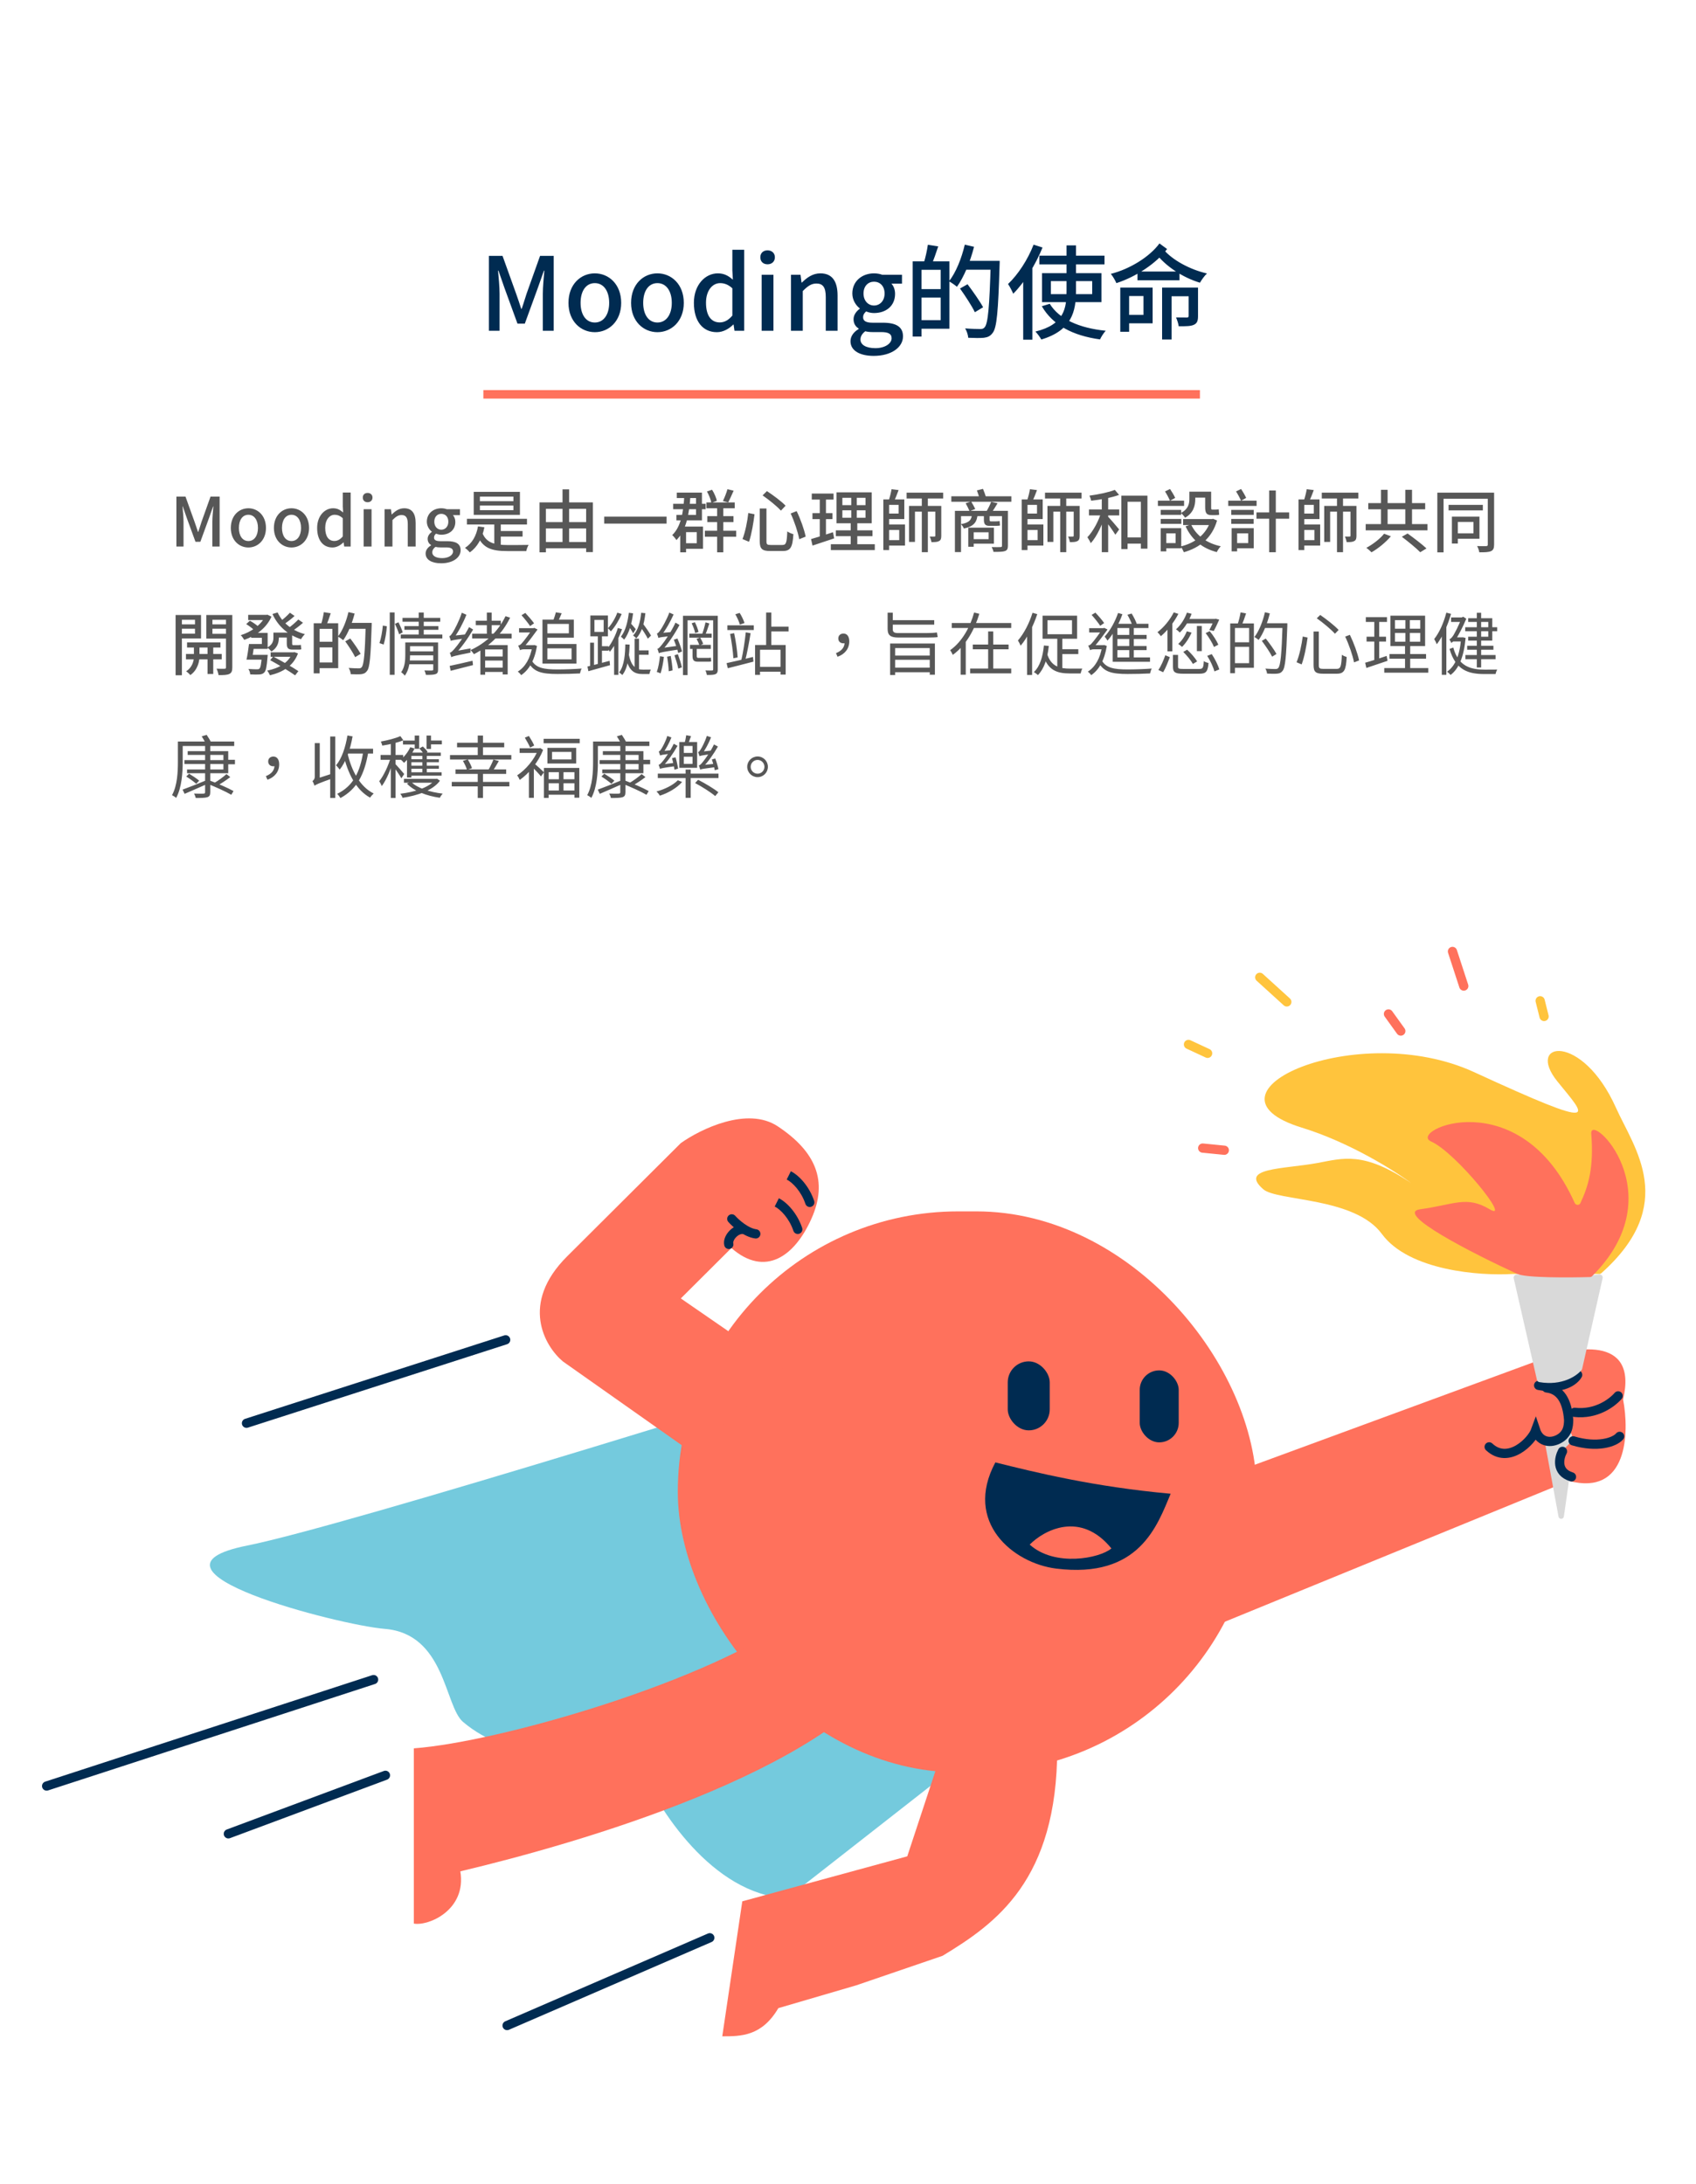 <svg width="400" height="515" viewBox="0 0 400 515" fill="none" xmlns="http://www.w3.org/2000/svg">
<path d="M115.304 78H117.824V69.288C117.824 67.68 117.608 65.424 117.464 63.816H117.56L118.976 67.896L122.048 76.32H123.776L126.848 67.896L128.288 63.816H128.384C128.24 65.424 128.024 67.68 128.024 69.288V78H130.592V60.336H127.376L124.184 69.288C123.8 70.44 123.464 71.64 123.032 72.84H122.936C122.528 71.64 122.168 70.44 121.736 69.288L118.52 60.336H115.304V78ZM140.29 78.336C143.554 78.336 146.506 75.792 146.506 71.424C146.506 67.008 143.554 64.464 140.29 64.464C137.002 64.464 134.074 67.008 134.074 71.424C134.074 75.792 137.002 78.336 140.29 78.336ZM140.29 76.056C138.202 76.056 136.93 74.208 136.93 71.424C136.93 68.616 138.202 66.768 140.29 66.768C142.354 66.768 143.674 68.616 143.674 71.424C143.674 74.208 142.354 76.056 140.29 76.056ZM155.056 78.336C158.32 78.336 161.272 75.792 161.272 71.424C161.272 67.008 158.32 64.464 155.056 64.464C151.768 64.464 148.84 67.008 148.84 71.424C148.84 75.792 151.768 78.336 155.056 78.336ZM155.056 76.056C152.968 76.056 151.696 74.208 151.696 71.424C151.696 68.616 152.968 66.768 155.056 66.768C157.12 66.768 158.44 68.616 158.44 71.424C158.44 74.208 157.12 76.056 155.056 76.056ZM169.077 78.336C170.565 78.336 171.933 77.544 172.941 76.536H173.013L173.229 78H175.509V58.896H172.725V63.768L172.845 65.952C171.789 65.04 170.805 64.464 169.293 64.464C166.365 64.464 163.653 67.128 163.653 71.424C163.653 75.792 165.765 78.336 169.077 78.336ZM169.749 76.032C167.685 76.032 166.509 74.376 166.509 71.376C166.509 68.544 167.997 66.768 169.845 66.768C170.829 66.768 171.765 67.104 172.725 67.992V74.424C171.789 75.528 170.829 76.032 169.749 76.032ZM179.634 78H182.418V64.8H179.634V78ZM181.026 62.328C182.034 62.328 182.754 61.68 182.754 60.672C182.754 59.688 182.034 59.04 181.026 59.04C179.994 59.04 179.322 59.688 179.322 60.672C179.322 61.68 179.994 62.328 181.026 62.328ZM186.548 78H189.332V68.64C190.484 67.488 191.324 66.864 192.548 66.864C194.084 66.864 194.756 67.752 194.756 70.056V78H197.54V69.696C197.54 66.36 196.292 64.464 193.484 64.464C191.684 64.464 190.316 65.448 189.116 66.648H189.044L188.804 64.8H186.548V78ZM206.061 83.928C210.285 83.928 212.973 81.864 212.973 79.32C212.973 77.064 211.341 76.104 208.221 76.104H205.773C204.117 76.104 203.565 75.6 203.565 74.832C203.565 74.184 203.877 73.8 204.285 73.44C204.885 73.704 205.557 73.824 206.133 73.824C208.917 73.824 211.101 72.192 211.101 69.288C211.101 68.28 210.741 67.416 210.237 66.888H212.733V64.8H208.077C207.573 64.608 206.901 64.464 206.133 64.464C203.421 64.464 201.021 66.216 201.021 69.216C201.021 70.776 201.885 72.048 202.773 72.72V72.816C202.029 73.344 201.309 74.232 201.309 75.264C201.309 76.344 201.813 77.04 202.509 77.472V77.592C201.285 78.312 200.589 79.344 200.589 80.472C200.589 82.752 202.893 83.928 206.061 83.928ZM206.133 72.048C204.789 72.048 203.661 70.968 203.661 69.216C203.661 67.44 204.765 66.432 206.133 66.432C207.525 66.432 208.629 67.44 208.629 69.216C208.629 70.968 207.501 72.048 206.133 72.048ZM206.469 82.104C204.285 82.104 202.941 81.336 202.941 80.064C202.941 79.392 203.277 78.72 204.069 78.12C204.621 78.264 205.197 78.312 205.821 78.312H207.813C209.421 78.312 210.285 78.672 210.285 79.776C210.285 80.976 208.773 82.104 206.469 82.104ZM216.6 61.632V63.624H221.856V75.504H216.6V77.52H223.92V61.632H216.6ZM215.256 61.632V79.368H217.344V61.632H215.256ZM216.48 68.184V70.176H222.888V68.184H216.48ZM218.832 57.72C218.664 58.992 218.256 60.816 217.872 62.016L219.696 62.448C220.176 61.344 220.776 59.664 221.28 58.104L218.832 57.72ZM227.232 61.512V63.6H234.456V61.512H227.232ZM233.664 61.512V61.968C233.376 72.288 233.016 76.344 232.224 77.184C231.96 77.52 231.672 77.592 231.192 77.592C230.616 77.592 229.176 77.568 227.616 77.448C228.024 78.048 228.312 79.008 228.36 79.656C229.728 79.704 231.168 79.752 232.032 79.656C232.944 79.536 233.544 79.296 234.12 78.504C235.104 77.28 235.416 73.512 235.752 62.592C235.776 62.304 235.776 61.512 235.776 61.512H233.664ZM227.544 57.696C226.776 60.96 225.456 64.248 223.824 66.336C224.352 66.624 225.288 67.272 225.696 67.632C227.328 65.352 228.816 61.776 229.728 58.2L227.544 57.696ZM226.416 68.04C227.664 69.792 229.224 72.168 229.92 73.632L231.864 72.456C231.096 71.04 229.464 68.712 228.192 67.032L226.416 68.04ZM245.136 60.288V62.352H260.496V60.288H245.136ZM247.848 66.288H257.592V69.36H247.848V66.288ZM245.76 64.416V71.256H259.776V64.416H245.76ZM247.584 71.64L245.712 72.216C248.304 76.68 253.008 79.152 259.44 80.04C259.728 79.416 260.304 78.504 260.784 78C254.544 77.376 249.792 75.264 247.584 71.64ZM251.544 57.864V68.616C251.544 72.624 251.04 76.536 244.2 78.192C244.68 78.672 245.328 79.56 245.592 80.064C252.792 77.928 253.776 73.392 253.776 68.64V57.864H251.544ZM243.768 57.696C242.4 61.248 240.096 64.752 237.744 66.984C238.128 67.512 238.752 68.736 238.968 69.264C241.656 66.576 244.248 62.424 245.88 58.368L243.768 57.696ZM241.32 64.152V80.112H243.48V62.016L243.456 61.992L241.32 64.152ZM268.272 64.032V66.096H278.184V64.032H268.272ZM265.224 67.824V69.816H269.688V74.256H265.224V76.248H271.848V67.824H265.224ZM274.08 67.824V80.064H276.312V69.864H281.088V67.824H274.08ZM280.344 67.824V74.496C280.344 74.784 280.248 74.856 279.936 74.88C279.624 74.88 278.544 74.88 277.368 74.856C277.632 75.456 277.92 76.32 277.992 76.944C279.72 76.944 280.848 76.944 281.592 76.584C282.36 76.224 282.552 75.624 282.552 74.52V67.824H280.344ZM264.216 67.824V78.24H266.304V67.824H264.216ZM273.456 57.408C271.176 60.528 266.496 63.456 261.984 64.584C262.488 65.184 263.016 66.12 263.304 66.768C267.864 65.304 272.688 62.136 275.256 58.728L273.456 57.408ZM274.44 58.872L272.52 59.664C274.896 62.784 278.928 65.448 283.008 66.672C283.392 66 284.088 65.016 284.664 64.488C280.632 63.576 276.528 61.32 274.44 58.872Z" fill="#002B51"/>
<path d="M41.605 128.886H43.285V123.078C43.285 122.006 43.141 120.502 43.045 119.43H43.109L44.053 122.15L46.101 127.766H47.253L49.301 122.15L50.261 119.43H50.325C50.229 120.502 50.085 122.006 50.085 123.078V128.886H51.797V117.11H49.653L47.525 123.078C47.269 123.846 47.045 124.646 46.757 125.446H46.693C46.421 124.646 46.181 123.846 45.893 123.078L43.749 117.11H41.605V128.886ZM58.583 129.11C60.759 129.11 62.727 127.414 62.727 124.502C62.727 121.558 60.759 119.862 58.583 119.862C56.391 119.862 54.439 121.558 54.439 124.502C54.439 127.414 56.391 129.11 58.583 129.11ZM58.583 127.59C57.191 127.59 56.343 126.358 56.343 124.502C56.343 122.63 57.191 121.398 58.583 121.398C59.959 121.398 60.839 122.63 60.839 124.502C60.839 126.358 59.959 127.59 58.583 127.59ZM68.746 129.11C70.922 129.11 72.89 127.414 72.89 124.502C72.89 121.558 70.922 119.862 68.746 119.862C66.554 119.862 64.602 121.558 64.602 124.502C64.602 127.414 66.554 129.11 68.746 129.11ZM68.746 127.59C67.354 127.59 66.506 126.358 66.506 124.502C66.506 122.63 67.354 121.398 68.746 121.398C70.122 121.398 71.002 122.63 71.002 124.502C71.002 126.358 70.122 127.59 68.746 127.59ZM78.414 129.11C79.406 129.11 80.318 128.582 80.99 127.91H81.038L81.182 128.886H82.702V116.15H80.846V119.398L80.926 120.854C80.222 120.246 79.566 119.862 78.558 119.862C76.606 119.862 74.798 121.638 74.798 124.502C74.798 127.414 76.206 129.11 78.414 129.11ZM78.862 127.574C77.486 127.574 76.702 126.47 76.702 124.47C76.702 122.582 77.694 121.398 78.926 121.398C79.582 121.398 80.206 121.622 80.846 122.214V126.502C80.222 127.238 79.582 127.574 78.862 127.574ZM85.772 128.886H87.628V120.086H85.772V128.886ZM86.7 118.438C87.372 118.438 87.852 118.006 87.852 117.334C87.852 116.678 87.372 116.246 86.7 116.246C86.012 116.246 85.564 116.678 85.564 117.334C85.564 118.006 86.012 118.438 86.7 118.438ZM90.702 128.886H92.558V122.646C93.326 121.878 93.886 121.462 94.702 121.462C95.726 121.462 96.174 122.054 96.174 123.59V128.886H98.03V123.35C98.03 121.126 97.198 119.862 95.326 119.862C94.126 119.862 93.214 120.518 92.414 121.318H92.366L92.206 120.086H90.702V128.886ZM104.03 132.838C106.846 132.838 108.638 131.462 108.638 129.766C108.638 128.262 107.55 127.622 105.47 127.622H103.838C102.734 127.622 102.366 127.286 102.366 126.774C102.366 126.342 102.574 126.086 102.846 125.846C103.246 126.022 103.694 126.102 104.078 126.102C105.934 126.102 107.39 125.014 107.39 123.078C107.39 122.406 107.15 121.83 106.814 121.478H108.478V120.086H105.374C105.038 119.958 104.59 119.862 104.078 119.862C102.27 119.862 100.67 121.03 100.67 123.03C100.67 124.07 101.246 124.918 101.838 125.366V125.43C101.342 125.782 100.862 126.374 100.862 127.062C100.862 127.782 101.198 128.246 101.662 128.534V128.614C100.846 129.094 100.382 129.782 100.382 130.534C100.382 132.054 101.918 132.838 104.03 132.838ZM104.078 124.918C103.182 124.918 102.43 124.198 102.43 123.03C102.43 121.846 103.166 121.174 104.078 121.174C105.006 121.174 105.742 121.846 105.742 123.03C105.742 124.198 104.99 124.918 104.078 124.918ZM104.302 131.622C102.846 131.622 101.95 131.11 101.95 130.262C101.95 129.814 102.174 129.366 102.702 128.966C103.07 129.062 103.454 129.094 103.87 129.094H105.198C106.27 129.094 106.846 129.334 106.846 130.07C106.846 130.87 105.838 131.622 104.302 131.622ZM110.128 122.342V123.686H124.288V122.342H110.128ZM117.264 125.222V126.534H123.248V125.222H117.264ZM116.576 122.998V128.998H118.112V122.998H116.576ZM113.728 125.574L112.48 126.006C113.76 129.286 115.936 129.958 119.664 129.958H124.128C124.208 129.51 124.448 128.838 124.672 128.502C123.696 128.534 120.464 128.534 119.728 128.534C116.736 128.518 114.656 128.07 113.728 125.574ZM112.736 124.134C112.336 126.39 111.328 128.15 109.664 129.206C110 129.43 110.592 129.99 110.816 130.262C112.576 128.998 113.728 126.998 114.24 124.342L112.736 124.134ZM113.184 119.222H121.088V120.31H113.184V119.222ZM113.184 117.11H121.088V118.182H113.184V117.11ZM111.728 115.99V121.414H122.624V115.99H111.728ZM127.984 123.126V124.614H138.992V123.126H127.984ZM127.984 127.814V129.302H138.96V127.814H127.984ZM127.248 118.47V130.246H128.752V119.99H138.24V130.198H139.824V118.47H127.248ZM132.672 115.398V128.598H134.224V115.398H132.672ZM142.496 121.83V123.478H157.216V121.83H142.496ZM166.608 118.486V119.862H173.28V118.486H166.608ZM166.816 121.718V123.126H172.992V121.718H166.816ZM166.24 125.158V126.582H173.632V125.158H166.24ZM166.736 115.91C167.216 116.742 167.648 117.846 167.776 118.582L169.072 118.102C168.912 117.366 168.464 116.294 167.936 115.494L166.736 115.91ZM171.568 115.366C171.344 116.214 170.864 117.398 170.496 118.15L171.744 118.47C172.128 117.766 172.592 116.694 173.024 115.718L171.568 115.366ZM169.136 119.174V130.246H170.592V119.174H169.136ZM158.768 118.806V120.086H166.432V118.806H158.768ZM159.616 116.166V117.446H164.16V121.43H159.536V122.71H165.552V116.166H159.616ZM160.432 124.182V130.246H161.808V124.182H160.432ZM160.992 124.182V125.494H164.336V128.102H160.992V129.414H165.808V124.182H160.992ZM161.408 116.646C161.2 120.806 160.608 124.214 158.544 126.182C158.848 126.454 159.36 127.062 159.536 127.366C161.84 125.03 162.56 121.398 162.848 116.71L161.408 116.646ZM179.184 119.91V127.622C179.184 129.414 179.728 129.942 181.616 129.942C182 129.942 184.192 129.942 184.608 129.942C186.48 129.942 186.928 129.014 187.12 125.974C186.704 125.862 186.048 125.59 185.68 125.318C185.568 127.974 185.424 128.518 184.512 128.518C184.016 128.518 182.176 128.518 181.776 128.518C180.928 128.518 180.768 128.39 180.768 127.622V119.91H179.184ZM176.48 120.982C176.272 122.998 175.76 125.462 175.12 127.126L176.656 127.766C177.264 125.99 177.712 123.254 177.952 121.27L176.48 120.982ZM186.48 121.094C187.36 122.982 188.208 125.526 188.496 127.158L190.016 126.55C189.68 124.886 188.816 122.438 187.888 120.534L186.48 121.094ZM179.856 116.822C181.36 117.862 183.296 119.43 184.176 120.422L185.28 119.254C184.336 118.262 182.368 116.79 180.88 115.814L179.856 116.822ZM198.672 120.342H204.128V122.102H198.672V120.342ZM198.672 117.398H204.128V119.126H198.672V117.398ZM197.296 116.102V123.398H205.584V116.102H197.296ZM197.136 125.062V126.438H205.776V125.062H197.136ZM195.952 128.342V129.718H206.32V128.342H195.952ZM191.456 116.39V117.814H196.592V116.39H191.456ZM191.616 121.014V122.422H196.336V121.014H191.616ZM191.28 127.126L191.632 128.662C193.104 128.182 194.976 127.558 196.736 126.966L196.464 125.51C194.592 126.134 192.608 126.758 191.28 127.126ZM193.344 116.95V127.094L194.8 126.838V116.95H193.344ZM200.768 116.678V122.774H200.64V128.982H202.192V122.774H202.064V116.678H200.768ZM208.912 117.782V119.062H211.936V121.11H208.912V122.406H213.28V117.782H208.912ZM208.96 123.686V124.982H212.08V127.382H208.96V128.662H213.44V123.686H208.96ZM208.336 117.782V129.718H209.696V117.782H208.336ZM213.824 116.182V117.558H222.448V116.182H213.824ZM210.272 115.366C210.144 116.198 209.84 117.35 209.568 118.134L210.768 118.374C211.136 117.654 211.584 116.55 211.936 115.574L210.272 115.366ZM217.408 116.806V130.214H218.832V116.806H217.408ZM214.4 119.302V127.798H215.792V120.662H221.312V119.302H214.4ZM220.592 119.302V126.326C220.592 126.486 220.544 126.534 220.384 126.534C220.24 126.55 219.776 126.55 219.264 126.534C219.456 126.902 219.632 127.462 219.68 127.846C220.512 127.846 221.072 127.83 221.488 127.59C221.904 127.366 222 126.982 222 126.342V119.302H220.592ZM225.216 120.47V130.198H226.656V121.718H237.088V120.47H225.216ZM236.32 120.47V128.71C236.32 128.934 236.224 129.014 235.952 129.014C235.712 129.03 234.784 129.046 233.888 129.014C234.064 129.334 234.256 129.814 234.32 130.15C235.648 130.15 236.496 130.134 237.008 129.958C237.536 129.766 237.712 129.43 237.712 128.71V120.47H236.32ZM229.168 124.438V125.526H233.168V127.142H229.168V128.214H234.416V124.438H229.168ZM228.368 124.438V128.934H229.648V124.438H228.368ZM224.368 117.03V118.326H238.528V117.03H224.368ZM227.744 118.678C228.08 119.27 228.48 120.07 228.672 120.55L230.016 120.038C229.808 119.574 229.376 118.822 229.04 118.262L227.744 118.678ZM233.76 118.342C233.504 119.062 232.976 120.086 232.56 120.742L233.728 121.062C234.192 120.47 234.768 119.526 235.28 118.678L233.76 118.342ZM230.4 115.654C230.656 116.31 230.944 117.206 231.072 117.766L232.576 117.334C232.416 116.79 232.112 115.942 231.84 115.286L230.4 115.654ZM229.264 121.126C229.152 122.566 228.704 123.238 226.64 123.606C226.896 123.846 227.232 124.342 227.328 124.646C229.808 124.102 230.432 123.062 230.592 121.126H229.264ZM232.048 121.142V122.454C232.048 123.51 232.256 124.006 233.376 124.006C233.648 124.006 234.592 124.006 234.896 124.006C235.232 124.006 235.648 123.99 235.856 123.91C235.808 123.59 235.792 123.222 235.76 122.87C235.536 122.934 235.104 122.95 234.864 122.95C234.64 122.95 233.904 122.95 233.696 122.95C233.424 122.95 233.392 122.822 233.392 122.47V121.142H232.048ZM241.552 117.782V119.062H244.576V121.11H241.552V122.406H245.92V117.782H241.552ZM241.6 123.686V124.982H244.72V127.382H241.6V128.662H246.08V123.686H241.6ZM240.976 117.782V129.718H242.336V117.782H240.976ZM246.464 116.182V117.558H255.088V116.182H246.464ZM242.912 115.366C242.784 116.198 242.48 117.35 242.208 118.134L243.408 118.374C243.776 117.654 244.224 116.55 244.576 115.574L242.912 115.366ZM250.048 116.806V130.214H251.472V116.806H250.048ZM247.04 119.302V127.798H248.432V120.662H253.952V119.302H247.04ZM253.232 119.302V126.326C253.232 126.486 253.184 126.534 253.024 126.534C252.88 126.55 252.416 126.55 251.904 126.534C252.096 126.902 252.272 127.462 252.32 127.846C253.152 127.846 253.712 127.83 254.128 127.59C254.544 127.366 254.64 126.982 254.64 126.342V119.302H253.232ZM265.008 126.742V128.198H269.904V126.742H265.008ZM264.464 116.886V129.494H265.936V118.326H269.072V129.382H270.624V116.886H264.464ZM259.856 116.838V130.214H261.36V116.838H259.856ZM256.832 120.134V121.542H263.968V120.134H256.832ZM259.76 120.646C259.168 122.79 257.808 125.302 256.464 126.694C256.72 127.078 257.088 127.67 257.248 128.102C258.704 126.534 260.08 123.542 260.8 121.014L259.76 120.646ZM262.928 115.526C261.504 116.102 259.056 116.598 256.944 116.886C257.104 117.222 257.296 117.75 257.36 118.086C259.552 117.83 262.144 117.366 263.936 116.71L262.928 115.526ZM261.248 121.75L260.496 122.486C261.104 123.254 262.528 125.206 263.056 126.102L263.952 124.854C263.552 124.342 261.744 122.246 261.248 121.75ZM273.76 120.246V121.414H278.576V120.246H273.76ZM273.76 122.374V123.542H278.608V122.374H273.76ZM273.088 118.07V119.302H279.264V118.07H273.088ZM274.432 124.55V125.782H277.264V128.07H274.432V129.302H278.592V124.55H274.432ZM273.76 124.55V130.022H275.072V124.55H273.76ZM274.768 115.894C275.2 116.566 275.712 117.51 275.936 118.102L277.168 117.414C276.912 116.838 276.4 115.974 275.952 115.318L274.768 115.894ZM280.784 115.942V117.35H284.992V115.942H280.784ZM279.04 122.406V123.814H286.096V122.406H279.04ZM285.552 122.406V122.646C284.576 126.022 281.76 128.102 278.448 128.87C278.72 129.206 279.056 129.83 279.216 130.23C282.848 129.19 285.84 126.95 287.04 122.742L286.096 122.342L285.84 122.406H285.552ZM280.912 123.67L279.616 124.118C281.04 127.206 283.488 129.302 286.976 130.198C287.168 129.782 287.584 129.142 287.92 128.822C284.576 128.118 282.096 126.246 280.912 123.67ZM280.512 115.942V117.686C280.512 118.79 280.272 120.038 278.528 120.982C278.8 121.206 279.328 121.782 279.504 122.086C281.472 120.982 281.904 119.222 281.904 117.734V115.942H280.512ZM284.24 115.942V119.542C284.24 120.934 284.496 121.478 285.744 121.478C285.952 121.478 286.496 121.478 286.704 121.478C287.024 121.478 287.344 121.462 287.552 121.366C287.488 121.03 287.456 120.47 287.44 120.102C287.232 120.15 286.912 120.182 286.704 120.182C286.544 120.182 286.032 120.182 285.872 120.182C285.664 120.182 285.648 120.022 285.648 119.558V115.942H284.24ZM290.384 120.246V121.414H295.696V120.246H290.384ZM290.384 122.374V123.542H295.664V122.374H290.384ZM289.68 118.07V119.302H296.368V118.07H289.68ZM291.136 124.55V125.782H294.384V128.07H291.136V129.302H295.696V124.55H291.136ZM290.48 124.55V130.022H291.776V124.55H290.48ZM291.52 115.894C291.952 116.566 292.464 117.51 292.704 118.102L293.904 117.414C293.648 116.838 293.152 115.974 292.704 115.318L291.52 115.894ZM296.336 120.838V122.326H304.048V120.838H296.336ZM299.328 115.67V130.23H300.896V115.67H299.328ZM306.832 117.782V119.062H309.856V121.11H306.832V122.406H311.2V117.782H306.832ZM306.88 123.686V124.982H310V127.382H306.88V128.662H311.36V123.686H306.88ZM306.256 117.782V129.718H307.616V117.782H306.256ZM311.744 116.182V117.558H320.368V116.182H311.744ZM308.192 115.366C308.064 116.198 307.76 117.35 307.488 118.134L308.688 118.374C309.056 117.654 309.504 116.55 309.856 115.574L308.192 115.366ZM315.328 116.806V130.214H316.752V116.806H315.328ZM312.32 119.302V127.798H313.712V120.662H319.232V119.302H312.32ZM318.512 119.302V126.326C318.512 126.486 318.464 126.534 318.304 126.534C318.16 126.55 317.696 126.55 317.184 126.534C317.376 126.902 317.552 127.462 317.6 127.846C318.432 127.846 318.992 127.83 319.408 127.59C319.824 127.366 319.92 126.982 319.92 126.342V119.302H318.512ZM325.696 115.51V124.566H327.264V115.51H325.696ZM331.44 115.51V124.566H333.024V115.51H331.44ZM322.096 123.59V125.062H336.672V123.59H322.096ZM322.704 118.646V120.102H336.128V118.646H322.704ZM330.624 126.582C332.096 127.702 334.032 129.27 334.96 130.23L336.432 129.334C335.408 128.358 333.408 126.854 331.984 125.814L330.624 126.582ZM326.432 125.862C325.568 126.998 323.808 128.358 322.256 129.19C322.608 129.446 323.168 129.926 323.472 130.246C325.072 129.334 326.864 127.862 328.032 126.47L326.432 125.862ZM341.648 119.062V120.358H349.728V119.062H341.648ZM342.432 121.83V128.182H343.824V121.83H342.432ZM343.2 121.83V123.094H347.52V125.782H343.2V127.046H348.928V121.83H343.2ZM338.992 116.182V130.262H340.464V117.622H351.776V116.182H338.992ZM350.896 116.182V128.406C350.896 128.678 350.8 128.774 350.512 128.79C350.24 128.806 349.312 128.806 348.368 128.774C348.608 129.158 348.832 129.846 348.896 130.246C350.272 130.262 351.104 130.214 351.648 129.974C352.192 129.734 352.384 129.27 352.384 128.422V116.182H350.896ZM44.117 151.486V152.702H51.989V151.486H44.117ZM43.861 154.222V155.486H52.293V154.222H43.861ZM48.949 151.87V158.942H50.293V151.87H48.949ZM45.733 151.934V154.91C45.733 155.758 45.397 157.39 43.893 158.302C44.213 158.51 44.677 158.926 44.885 159.198C46.629 158.014 47.045 155.918 47.045 154.91V151.934H45.733ZM42.181 147.246V148.27H46.469V147.246H42.181ZM49.573 147.246V148.27H53.893V147.246H49.573ZM53.301 145.038V157.374C53.301 157.614 53.221 157.71 52.965 157.71C52.709 157.726 51.893 157.726 51.077 157.694C51.285 158.094 51.493 158.798 51.541 159.198C52.773 159.214 53.573 159.182 54.101 158.926C54.629 158.67 54.789 158.222 54.789 157.39V145.038H53.301ZM42.309 145.038V146.158H45.989V149.438H42.309V150.558H47.413V145.038H42.309ZM54.053 145.038H48.661V150.59H54.053V149.47H50.101V146.158H54.053V145.038ZM41.413 145.038V159.246H42.901V145.038H41.413ZM65.045 149.182V150.35H68.325V149.182H65.045ZM63.829 153.838V154.894H69.253V153.838H63.829ZM58.533 145.006V146.222H62.981V145.006H58.533ZM62.581 145.006V145.246C61.653 147.358 59.189 149.054 56.789 149.79C57.045 150.046 57.413 150.574 57.605 150.894C60.245 149.966 62.837 148.158 64.021 145.422L63.077 144.958L62.837 145.006H62.581ZM65.477 144.43L64.261 144.798C65.557 147.646 67.909 149.758 70.997 150.734C71.205 150.366 71.589 149.838 71.909 149.55C68.933 148.766 66.597 146.862 65.477 144.43ZM68.373 144.494C67.829 145.118 66.853 145.982 66.165 146.494L67.045 147.182C67.765 146.686 68.709 145.966 69.477 145.262L68.373 144.494ZM70.357 146.094C69.797 146.702 68.789 147.566 68.069 148.078L68.981 148.766C69.717 148.286 70.693 147.566 71.461 146.862L70.357 146.094ZM59.237 149.246V150.414H61.765V153.022H63.125V149.246H59.237ZM58.725 151.87C58.581 153.054 58.357 154.574 58.133 155.566H59.413C59.605 154.606 59.813 153.102 59.973 151.87H58.725ZM61.765 154.43V154.622C61.621 156.622 61.445 157.47 61.173 157.694C61.045 157.822 60.869 157.838 60.581 157.838C60.277 157.838 59.429 157.822 58.581 157.758C58.821 158.11 58.997 158.638 59.013 159.038C59.893 159.086 60.725 159.086 61.157 159.054C61.669 159.022 62.005 158.91 62.325 158.59C62.725 158.19 62.917 157.198 63.093 154.99C63.125 154.798 63.141 154.43 63.141 154.43H61.765ZM64.485 149.182V150.382C64.485 151.15 64.293 152.014 63.045 152.702C63.317 152.878 63.813 153.374 64.005 153.646C65.429 152.782 65.765 151.518 65.765 150.414V149.182H64.485ZM68.933 153.838V154.014C68.069 156.286 65.717 157.63 63.013 158.142C63.253 158.43 63.541 158.926 63.669 159.246C66.693 158.526 69.205 157.038 70.277 154.094L69.445 153.79L69.205 153.838H68.933ZM59.285 151.87L59.077 153.022H62.245V151.87H59.285ZM58.821 154.43L58.597 155.566H62.149V154.43H58.821ZM58.069 147.182C58.773 147.614 59.637 148.254 60.037 148.702L60.949 147.79C60.517 147.358 59.637 146.766 58.933 146.382L58.069 147.182ZM67.637 149.182V151.63C67.637 152.75 67.861 153.198 68.997 153.198C69.221 153.198 69.973 153.198 70.197 153.198C70.517 153.198 70.853 153.198 71.061 153.118C71.013 152.83 70.981 152.382 70.965 152.078C70.773 152.126 70.389 152.142 70.165 152.142C69.989 152.142 69.333 152.142 69.157 152.142C68.933 152.142 68.901 152.03 68.901 151.646V149.182H67.637ZM63.717 155.678C65.669 156.75 68.309 158.334 69.605 159.262L70.373 158.27C69.013 157.342 66.341 155.838 64.437 154.83L63.717 155.678ZM74.885 146.974V148.302H78.389V156.222H74.885V157.566H79.765V146.974H74.885ZM73.989 146.974V158.798H75.381V146.974H73.989ZM74.805 151.342V152.67H79.077V151.342H74.805ZM76.373 144.366C76.261 145.214 75.989 146.43 75.733 147.23L76.949 147.518C77.269 146.782 77.669 145.662 78.005 144.622L76.373 144.366ZM81.973 146.894V148.286H86.789V146.894H81.973ZM86.261 146.894V147.198C86.069 154.078 85.829 156.782 85.301 157.342C85.125 157.566 84.933 157.614 84.613 157.614C84.229 157.614 83.269 157.598 82.229 157.518C82.501 157.918 82.693 158.558 82.725 158.99C83.637 159.022 84.597 159.054 85.173 158.99C85.781 158.91 86.181 158.75 86.565 158.222C87.221 157.406 87.429 154.894 87.653 147.614C87.669 147.422 87.669 146.894 87.669 146.894H86.261ZM82.181 144.35C81.669 146.526 80.789 148.718 79.701 150.11C80.053 150.302 80.677 150.734 80.949 150.974C82.037 149.454 83.029 147.07 83.637 144.686L82.181 144.35ZM81.429 151.246C82.261 152.414 83.301 153.998 83.765 154.974L85.061 154.19C84.549 153.246 83.461 151.694 82.613 150.574L81.429 151.246ZM96.261 153.614V154.542H102.501V153.614H96.261ZM94.933 145.71V146.622H103.829V145.71H94.933ZM95.381 147.646V148.526H103.397V147.646H95.381ZM94.517 149.646V150.558H104.325V149.646H94.517ZM96.261 155.758V156.654H102.533V155.758H96.261ZM102.181 151.502V157.854C102.181 158.046 102.117 158.11 101.893 158.126C101.685 158.142 100.917 158.142 100.101 158.11C100.245 158.398 100.405 158.846 100.453 159.15C101.589 159.15 102.309 159.134 102.757 158.958C103.205 158.798 103.317 158.478 103.317 157.87V151.502H102.181ZM98.757 144.446V149.934H99.941V144.446H98.757ZM91.925 144.43V159.134H93.061V144.43H91.925ZM90.293 147.534C90.181 148.814 89.877 150.574 89.493 151.662L90.485 151.998C90.869 150.798 91.157 148.958 91.237 147.678L90.293 147.534ZM93.141 147.118C93.525 147.902 93.957 148.958 94.133 149.582L94.981 149.134C94.805 148.526 94.373 147.518 93.973 146.75L93.141 147.118ZM95.589 151.502V154.43C95.589 155.694 95.493 157.326 94.613 158.526C94.853 158.67 95.317 159.102 95.461 159.342C96.517 157.966 96.709 155.95 96.709 154.462V151.502H95.589ZM96.229 151.502V152.398H102.821V151.502H96.229ZM112.213 146.382V147.438H118.117V146.382H112.213ZM113.813 154.814V155.774H119.189V154.814H113.813ZM113.781 157.454V158.462H119.157V157.454H113.781ZM111.365 149.454V150.558H120.677V149.454H111.365ZM114.821 144.462V150.11H115.957V144.462H114.821ZM113.301 152.126V159.118H114.421V153.15H118.565V159.054H119.733V152.126H113.301ZM119.221 145.31C117.509 148.894 114.565 151.678 110.981 153.31C111.237 153.55 111.621 154.03 111.781 154.27C115.381 152.446 118.437 149.518 120.309 145.662L119.221 145.31ZM106.437 154.974C106.437 154.75 107.221 154.398 107.221 154.398V154.382C108.741 152.814 110.309 150.638 111.589 148.462L110.629 147.886C109.525 150.046 107.829 152.302 107.301 152.878C106.789 153.47 106.437 153.87 106.085 153.934C106.213 154.222 106.389 154.75 106.437 154.974ZM106.437 154.974C106.741 154.798 107.269 154.638 110.965 153.902C110.949 153.646 110.949 153.214 110.981 152.91L106.965 153.63L106.389 154.03L106.437 154.974ZM106.325 151.134C106.325 150.894 107.029 150.526 107.029 150.526V150.494C108.101 149.038 109.221 146.958 110.005 144.974L108.917 144.494C108.309 146.414 107.189 148.51 106.837 149.054C106.501 149.598 106.229 149.982 105.957 150.046C106.085 150.334 106.277 150.894 106.325 151.134ZM106.325 151.134C106.581 151.006 107.013 150.91 109.685 150.558C109.685 150.334 109.717 149.918 109.765 149.614L106.853 149.918L106.293 150.286L106.325 151.134ZM106.053 157.038L106.293 158.19C107.749 157.806 109.685 157.326 111.557 156.846L111.445 155.822C109.445 156.286 107.397 156.766 106.053 157.038ZM128.517 146.126V147.134H134.165V149.358H128.517V150.382H135.333V146.126H128.517ZM131.093 144.398C130.949 145.022 130.645 145.918 130.405 146.526L131.493 146.766C131.797 146.222 132.149 145.406 132.469 144.622L131.093 144.398ZM127.941 146.126V156.494H129.093V146.126H127.941ZM128.597 151.87V152.894H134.805V155.486H128.597V156.494H135.957V151.87H128.597ZM122.997 145.086C123.701 145.87 124.597 146.99 125.029 147.646L125.957 146.99C125.509 146.35 124.629 145.326 123.893 144.542L122.997 145.086ZM122.421 148.142V149.15H125.925V148.142H122.421ZM125.269 155.486L124.469 155.854C125.669 158.494 127.765 158.942 131.509 158.942C133.269 158.942 135.285 158.894 136.789 158.814C136.853 158.478 137.013 157.918 137.189 157.662C135.557 157.79 133.205 157.87 131.525 157.87C128.341 157.87 126.261 157.582 125.269 155.486ZM125.557 152.142V152.35C125.093 155.294 123.845 157.31 122.117 158.382C122.373 158.558 122.757 158.958 122.917 159.214C124.725 158.014 126.085 155.758 126.645 152.334L126.053 152.11L125.845 152.142H125.557ZM122.661 153.342C122.789 153.214 123.205 153.118 123.621 153.118H125.893L125.909 152.142H123.237L122.661 152.43V153.342ZM122.661 153.342C122.661 153.038 123.573 152.59 123.573 152.59C124.501 151.566 126.005 149.534 126.789 148.446L125.989 148.062L125.621 148.222V148.27C125.077 149.118 123.509 151.278 122.997 151.774C122.725 152.078 122.453 152.19 122.213 152.254C122.341 152.51 122.581 153.07 122.661 153.342ZM140.197 146.19H142.373V149.022H140.197V146.19ZM139.237 145.15V150.062H143.381V145.15H139.237ZM140.997 149.518V156.958H141.973V149.518H140.997ZM139.173 151.566V157.438H140.101V151.566H139.173ZM138.549 157.182L138.773 158.286C140.197 157.886 142.085 157.374 143.877 156.862L143.765 155.838C141.829 156.35 139.861 156.894 138.549 157.182ZM141.509 152.398V153.454H143.493V152.398H141.509ZM148.309 144.51C148.037 146.782 147.493 148.83 146.437 150.142C146.661 150.318 147.045 150.654 147.205 150.846C148.357 149.374 148.981 147.15 149.317 144.638L148.309 144.51ZM148.261 154.062L147.445 154.302C148.149 158.222 149.557 158.958 151.589 158.958H153.157C153.205 158.67 153.349 158.174 153.493 157.902C153.109 157.918 151.941 157.918 151.669 157.918C150.117 157.918 148.821 157.342 148.261 154.062ZM150.229 153.374V154.414H152.981V153.374H150.229ZM151.221 144.51C150.997 146.75 150.485 148.638 149.317 149.854C149.541 150.014 149.925 150.366 150.053 150.558C151.317 149.198 151.941 147.118 152.213 144.606L151.221 144.51ZM150.789 147.486C151.509 148.462 152.389 149.79 152.789 150.622L153.541 149.886C153.109 149.102 152.213 147.822 151.461 146.846L150.789 147.486ZM148.565 146.782L148.037 147.326C148.341 147.742 149.077 148.846 149.333 149.358L149.941 148.366C149.749 148.11 148.821 147.038 148.565 146.782ZM145.717 148.094C145.269 149.662 144.325 151.63 143.253 152.926C143.429 153.102 143.717 153.486 143.845 153.694C145.029 152.27 146.069 150.174 146.709 148.382L145.717 148.094ZM145.589 144.478C145.173 145.678 144.293 147.182 143.381 148.158C143.589 148.334 143.909 148.686 144.069 148.894C145.061 147.822 146.021 146.19 146.629 144.798L145.589 144.478ZM147.477 151.966C147.445 153.934 147.301 156.958 146.021 158.574C146.245 158.702 146.597 159.022 146.773 159.182C148.181 157.486 148.421 154.222 148.501 152.014L147.477 151.966ZM149.669 150.622V158.158H150.709V150.622H149.669ZM144.837 150.814V159.15H145.845V150.03L145.685 149.982L144.837 150.814ZM166.389 146.766C166.229 147.598 165.861 148.846 165.573 149.614L166.293 149.854C166.613 149.134 166.981 147.982 167.301 147.022L166.389 146.766ZM163.125 146.99C163.493 147.71 163.845 148.67 163.957 149.31L164.741 149.022C164.613 148.398 164.261 147.438 163.877 146.734L163.125 146.99ZM161.077 145.214V159.198H162.165V146.286H168.581V145.214H161.077ZM168.197 145.214V157.822C168.197 158.046 168.133 158.11 167.925 158.126C167.717 158.126 167.061 158.142 166.373 158.11C166.533 158.398 166.677 158.894 166.709 159.166C167.701 159.182 168.357 159.15 168.757 158.974C169.157 158.782 169.285 158.478 169.285 157.822V145.214H168.197ZM162.565 149.438V150.382H167.845V149.438H162.565ZM162.741 152.078V153.038H167.637V152.078H162.741ZM164.277 150.67C164.549 151.134 164.837 151.79 164.965 152.206L165.845 151.838C165.717 151.438 165.397 150.814 165.125 150.35L164.277 150.67ZM158.917 150.862C159.333 151.87 159.797 153.198 159.957 153.998L160.869 153.63C160.661 152.878 160.213 151.566 159.765 150.574L158.917 150.862ZM157.333 154.862C157.525 155.95 157.701 157.374 157.717 158.302L158.629 158.094C158.581 157.15 158.389 155.758 158.181 154.686L157.333 154.862ZM155.653 154.75C155.509 156.046 155.269 157.486 154.901 158.462C155.141 158.526 155.589 158.686 155.797 158.798C156.117 157.806 156.421 156.302 156.581 154.91L155.653 154.75ZM155.285 150.446C155.285 150.206 155.973 149.854 155.973 149.854V149.838C157.013 148.558 158.069 146.686 158.869 144.91L157.861 144.462C157.221 146.206 156.133 148.046 155.797 148.526C155.477 149.006 155.189 149.342 154.933 149.406C155.061 149.694 155.237 150.222 155.285 150.446ZM155.285 150.446C155.525 150.318 155.941 150.238 158.437 149.95C158.453 149.726 158.485 149.326 158.533 149.038L155.797 149.278L155.269 149.614L155.285 150.446ZM155.381 154.046C155.381 153.822 156.085 153.486 156.085 153.486V153.454C157.557 151.854 159.077 149.598 160.261 147.39L159.317 146.83C158.309 149.022 156.693 151.326 156.197 151.918C155.717 152.526 155.365 152.942 155.045 153.006C155.173 153.294 155.349 153.822 155.381 154.046ZM155.381 154.046C155.685 153.886 156.197 153.758 160.133 153.15C160.117 152.926 160.117 152.526 160.149 152.254L155.893 152.846L155.349 153.214L155.381 154.046ZM159.077 154.542C159.413 155.518 159.813 156.814 159.973 157.678L160.821 157.374C160.645 156.542 160.245 155.262 159.877 154.27L159.077 154.542ZM163.333 152.542V154.606C163.333 155.662 163.573 156.046 164.629 156.046C164.869 156.046 166.373 156.046 166.709 156.046C167.093 156.046 167.525 156.046 167.733 155.982C167.701 155.742 167.669 155.358 167.653 155.086C167.397 155.15 166.949 155.15 166.677 155.15C166.389 155.15 164.997 155.15 164.709 155.15C164.389 155.15 164.325 155.022 164.325 154.622V152.542H163.333ZM171.557 147.47V148.574H177.781V147.47H171.557ZM171.365 156.382L171.653 157.582C173.333 157.15 175.589 156.59 177.701 156.03L177.589 154.926C175.317 155.486 172.933 156.062 171.365 156.382ZM172.197 149.502C172.549 151.31 172.885 153.662 172.965 155.23L173.973 155.038C173.877 153.454 173.541 151.134 173.141 149.31L172.197 149.502ZM175.893 149.118C175.685 151.102 175.253 153.998 174.837 155.678L175.717 155.902C176.165 154.222 176.693 151.438 177.029 149.326L175.893 149.118ZM173.429 144.862C173.861 145.614 174.325 146.638 174.501 147.294L175.589 146.926C175.397 146.27 174.917 145.278 174.453 144.542L173.429 144.862ZM181.397 147.774V148.91H185.989V147.774H181.397ZM178.645 157.262V158.398H184.693V157.262H178.645ZM180.693 144.446V152.606H181.909V144.446H180.693ZM178.085 152.11V159.15H179.253V153.23H184.085V159.086H185.301V152.11H178.085ZM197.535 154.878C199.215 154.302 200.303 152.99 200.303 151.262C200.303 150.142 199.823 149.406 198.927 149.406C198.287 149.406 197.711 149.806 197.711 150.558C197.711 151.31 198.255 151.71 198.911 151.71C199.215 151.71 199.535 151.63 199.759 151.342L198.895 150.126L199.199 151.47C199.199 152.686 198.479 153.502 197.167 154.03L197.535 154.878ZM209.935 151.758V159.182H211.119V152.83H219.279V159.118H220.495V151.758H209.935ZM210.591 154.606V155.598H219.695V154.606H210.591ZM210.591 157.454V158.526H219.695V157.454H210.591ZM209.343 144.494V148.302C209.343 149.822 210.015 150.35 211.951 150.35C212.511 150.35 217.567 150.35 218.527 150.35C219.599 150.35 220.735 150.318 221.151 150.238C221.103 149.966 221.023 149.502 220.975 149.15C220.447 149.246 219.199 149.294 218.415 149.294C217.455 149.294 212.767 149.294 211.855 149.294C210.815 149.294 210.559 149.022 210.559 148.334V144.494H209.343ZM210.159 146.254V147.31H220.335V146.254H210.159ZM224.479 146.926V148.094H238.495V146.926H224.479ZM229.439 151.998V153.118H237.871V151.998H229.439ZM228.815 157.662V158.798H238.495V157.662H228.815ZM233.055 148.91V158.27H234.255V148.91H233.055ZM229.743 144.446C228.847 147.742 226.975 151.294 224.095 153.326C224.287 153.598 224.591 154.11 224.719 154.43C227.903 152.142 229.855 148.414 230.975 144.75L229.743 144.446ZM226.575 151.038V159.118H227.775V151.038H226.575ZM243.519 144.51C242.751 146.99 241.487 149.438 240.079 151.038C240.287 151.342 240.607 151.998 240.719 152.27C242.303 150.398 243.727 147.598 244.639 144.83L243.519 144.51ZM242.239 148.462V159.166H243.423V147.342L243.375 147.31L242.239 148.462ZM247.039 146.27H252.831V149.566H247.039V146.27ZM245.887 145.198V150.638H254.031V145.198H245.887ZM249.871 153.102V154.238H254.319V153.102H249.871ZM249.359 150.094V157.598L250.543 158.11V150.094H249.359ZM246.943 154.11L246.015 154.462C247.151 158.094 249.327 158.814 252.303 158.814H254.863C254.927 158.494 255.103 157.95 255.263 157.678C254.687 157.678 252.815 157.694 252.383 157.678C249.919 157.678 247.839 157.166 246.943 154.11ZM246.207 152.222C245.935 154.894 245.295 157.118 243.839 158.494C244.111 158.654 244.607 159.006 244.799 159.198C246.287 157.662 247.039 155.31 247.359 152.334L246.207 152.222ZM263.535 147.102H263.423L262.431 148.158V156.062H263.535V148.11H270.863V147.102H263.535ZM262.959 149.726V150.686H270.431V149.726H262.959ZM262.991 152.35V153.31H270.431V152.35H262.991ZM262.959 155.038V156.062H271.231V155.038H262.959ZM266.335 147.518V155.55H267.407V147.518H266.335ZM263.695 144.558C262.975 146.654 261.807 148.75 260.527 150.126C260.735 150.35 261.071 150.846 261.199 151.07C262.591 149.534 263.887 147.182 264.719 144.846L263.695 144.558ZM265.903 144.974C266.367 145.79 266.879 146.878 267.071 147.534L268.127 147.198C267.919 146.526 267.391 145.47 266.895 144.686L265.903 144.974ZM257.455 145.006C258.159 145.79 259.055 146.91 259.487 147.582L260.415 146.926C259.967 146.27 259.087 145.246 258.351 144.478L257.455 145.006ZM256.879 148.142V149.15H260.383V148.142H256.879ZM259.727 155.486L258.927 155.854C260.127 158.494 262.223 158.942 265.967 158.942C267.727 158.942 269.743 158.894 271.247 158.814C271.311 158.478 271.471 157.918 271.647 157.662C270.015 157.79 267.663 157.87 265.983 157.87C262.799 157.87 260.719 157.582 259.727 155.486ZM259.951 152.142V152.35C259.503 155.278 258.271 157.31 256.575 158.382C256.799 158.558 257.199 158.958 257.359 159.214C259.151 158.014 260.479 155.758 261.039 152.334L260.431 152.11L260.223 152.142H259.951ZM257.103 153.342C257.215 153.214 257.631 153.118 258.047 153.118H260.335L260.351 152.142H257.679L257.103 152.43V153.342ZM257.103 153.342C257.103 153.038 257.999 152.59 257.999 152.59C258.943 151.566 260.431 149.534 261.215 148.446L260.415 148.062L260.047 148.222V148.27C259.503 149.118 257.935 151.278 257.423 151.774C257.151 152.094 256.895 152.19 256.655 152.254C256.783 152.51 257.023 153.07 257.103 153.342ZM279.935 144.478C279.391 145.998 278.447 147.454 277.359 148.414C277.631 148.574 278.079 148.958 278.255 149.166C279.375 148.094 280.415 146.462 281.039 144.75L279.935 144.478ZM279.903 148.878C279.471 149.998 278.735 151.102 277.887 151.854C278.143 152.03 278.607 152.366 278.783 152.558C279.631 151.726 280.495 150.446 281.023 149.182L279.903 148.878ZM279.743 145.966L279.327 147.006H286.687V145.966H279.743ZM284.351 149.294C285.119 150.302 285.967 151.678 286.319 152.574L287.343 152.03C286.975 151.15 286.127 149.822 285.311 148.846L284.351 149.294ZM286.335 145.966V146.126C286.047 146.942 285.583 147.95 285.215 148.574L286.255 148.798C286.639 148.142 287.151 147.054 287.551 146.126L286.735 145.918L286.527 145.966H286.335ZM276.831 144.414C275.935 146.19 274.479 147.966 272.991 149.086C273.231 149.31 273.631 149.79 273.791 150.03C275.311 148.75 276.895 146.766 277.919 144.766L276.831 144.414ZM275.343 147.454V153.598H276.495V146.334L276.479 146.318L275.343 147.454ZM276.639 154.446V157.23C276.639 158.542 277.135 158.878 279.039 158.878C279.439 158.878 282.463 158.878 282.879 158.878C284.463 158.878 284.863 158.382 285.023 156.35C284.687 156.286 284.191 156.11 283.919 155.902C283.823 157.534 283.679 157.758 282.799 157.758C282.127 157.758 279.599 157.758 279.087 157.758C278.031 157.758 277.839 157.678 277.839 157.214V154.446H276.639ZM279.071 153.742C279.935 154.59 280.927 155.79 281.343 156.574L282.335 155.982C281.887 155.182 280.879 154.03 279.983 153.214L279.071 153.742ZM284.719 154.67C285.455 155.806 286.175 157.358 286.415 158.334L287.567 157.87C287.295 156.878 286.543 155.39 285.791 154.254L284.719 154.67ZM274.831 154.526C274.463 155.598 273.855 157.054 273.199 157.998L274.335 158.526C274.927 157.55 275.503 156.03 275.903 154.974L274.831 154.526ZM282.287 147.614V153.55H283.439V147.614H282.287ZM290.863 147.022V148.094H294.607V156.398H290.863V157.486H295.727V147.022H290.863ZM290.143 147.022V158.766H291.263V147.022H290.143ZM290.783 151.47V152.542H295.199V151.47H290.783ZM292.591 144.414C292.463 145.246 292.159 146.462 291.887 147.23L292.847 147.47C293.167 146.75 293.567 145.646 293.887 144.654L292.591 144.414ZM297.999 146.974V148.094H302.911V146.974H297.999ZM302.495 146.974V147.23C302.271 154.286 302.015 156.942 301.487 157.518C301.311 157.726 301.119 157.774 300.799 157.774C300.431 157.774 299.471 157.758 298.431 157.678C298.655 157.998 298.799 158.494 298.831 158.846C299.727 158.894 300.671 158.926 301.215 158.862C301.775 158.814 302.143 158.67 302.495 158.206C303.135 157.422 303.359 154.942 303.615 147.598C303.615 147.422 303.615 146.974 303.615 146.974H302.495ZM298.335 144.382C297.823 146.606 296.943 148.814 295.855 150.222C296.143 150.382 296.639 150.718 296.847 150.91C297.951 149.39 298.895 147.038 299.487 144.654L298.335 144.382ZM297.599 151.134C298.479 152.302 299.551 153.886 300.031 154.862L301.055 154.222C300.543 153.278 299.439 151.726 298.527 150.59L297.599 151.134ZM309.807 148.926V156.846C309.807 158.446 310.303 158.878 312.047 158.878C312.399 158.878 314.879 158.878 315.279 158.878C317.071 158.878 317.455 157.982 317.615 154.942C317.295 154.846 316.767 154.638 316.479 154.414C316.351 157.182 316.207 157.742 315.215 157.742C314.655 157.742 312.575 157.742 312.143 157.742C311.231 157.742 311.039 157.598 311.039 156.862V148.926H309.807ZM307.247 150.11C307.007 152.014 306.479 154.526 305.791 156.174L306.991 156.686C307.647 154.958 308.143 152.238 308.399 150.35L307.247 150.11ZM317.263 150.126C318.159 152.03 319.039 154.558 319.343 156.206L320.543 155.742C320.191 154.078 319.295 151.614 318.367 149.71L317.263 150.126ZM310.559 145.806C312.079 146.878 313.967 148.462 314.847 149.454L315.711 148.558C314.783 147.55 312.863 146.046 311.375 145.022L310.559 145.806ZM329.007 149.262H334.959V151.326H329.007V149.262ZM329.007 146.238H334.959V148.27H329.007V146.238ZM327.919 145.198V152.366H336.111V145.198H327.919ZM327.711 154.238V155.342H336.335V154.238H327.711ZM326.479 157.55V158.638H336.863V157.55H326.479ZM322.127 145.534V146.67H327.119V145.534H322.127ZM322.303 150.158V151.294H326.895V150.158H322.303ZM321.967 156.286L322.255 157.518C323.679 157.038 325.503 156.43 327.247 155.838L327.039 154.686C325.183 155.31 323.263 155.934 321.967 156.286ZM324.127 145.982V156.126L325.279 155.902V145.982H324.127ZM331.455 145.694V151.854H331.375V158.046H332.591V151.854H332.511V145.694H331.455ZM341.119 144.478C340.495 146.846 339.487 149.166 338.255 150.702C338.447 151.006 338.767 151.646 338.863 151.934C340.255 150.126 341.471 147.422 342.223 144.766L341.119 144.478ZM340.047 148.59V159.134H341.119V147.55L341.103 147.534L340.047 148.59ZM348.303 144.51V157.406H349.327V144.51H348.303ZM345.567 147.918V148.862H353.103V147.918H345.567ZM345.615 154.478V155.454H352.735V154.478H345.615ZM346.031 152.286V153.23H352.223V152.286H346.031ZM342.239 145.614V146.67H344.943V145.614H342.239ZM342.751 152.702L341.871 153.038C343.343 158.11 346.383 158.958 350.127 158.958H352.719C352.783 158.654 352.959 158.158 353.119 157.902C352.479 157.918 350.655 157.918 350.175 157.918C346.927 157.902 343.983 157.214 342.751 152.702ZM346.271 145.79V146.67H351.007V150.158H346.271V151.07H351.951V145.79H346.271ZM342.927 150.302L342.591 151.278H344.863V150.302H342.927ZM344.607 150.302V150.526C344.271 154.622 343.167 157.102 341.295 158.398C341.519 158.558 341.935 158.942 342.111 159.166C344.031 157.742 345.247 154.99 345.663 150.446L345.023 150.286L344.831 150.302H344.607ZM342.319 151.678C342.319 151.422 343.151 151.086 343.151 151.086V151.07C344.047 149.758 345.007 147.854 345.823 145.918L345.103 145.438L344.687 145.63V145.71C344.127 147.454 343.087 149.294 342.799 149.79C342.495 150.286 342.095 150.702 341.839 150.766C341.983 151.006 342.223 151.438 342.319 151.678ZM43.493 179.254V180.166H53.301V179.254H43.493ZM44.261 177.142V178.022H52.693V181.462H44.117V182.342H53.829V177.142H44.261ZM48.373 175.702V186.806C48.373 187.062 48.293 187.142 48.005 187.158C47.733 187.174 46.741 187.19 45.765 187.142C45.941 187.446 46.101 187.878 46.165 188.182C47.493 188.182 48.357 188.166 48.885 188.006C49.397 187.83 49.589 187.542 49.589 186.806V175.702H48.373ZM43.925 183.126C44.741 183.622 45.765 184.374 46.277 184.838L46.981 184.102C46.437 183.638 45.397 182.934 44.597 182.454L43.925 183.126ZM53.413 182.55C52.709 183.19 51.477 184.102 50.581 184.614L51.301 185.238C52.197 184.758 53.381 183.974 54.309 183.254L53.413 182.55ZM43.061 186.214L43.541 187.206C45.029 186.566 46.981 185.718 48.805 184.902L48.597 184.038C46.581 184.87 44.437 185.718 43.061 186.214ZM42.533 174.87V175.926H55.237V174.87H42.533ZM41.957 174.87V179.606C41.957 181.942 41.845 185.222 40.565 187.526C40.837 187.638 41.333 187.958 41.541 188.166C42.885 185.734 43.093 182.102 43.093 179.606V174.87H41.957ZM47.573 173.638C47.957 174.23 48.405 175.046 48.613 175.558L49.813 175.142C49.605 174.646 49.141 173.878 48.741 173.302L47.573 173.638ZM53.269 179.174V180.23H55.413V179.174H53.269ZM48.869 184.806C50.773 185.542 53.269 186.678 54.549 187.43L55.077 186.55C53.781 185.83 51.253 184.726 49.397 184.038L48.869 184.806ZM63.077 183.878C64.757 183.302 65.845 181.99 65.845 180.262C65.845 179.142 65.365 178.406 64.469 178.406C63.829 178.406 63.253 178.806 63.253 179.558C63.253 180.31 63.797 180.71 64.453 180.71C64.757 180.71 65.077 180.63 65.301 180.342L64.437 179.126L64.741 180.47C64.741 181.686 64.021 182.502 62.709 183.03L63.077 183.878ZM81.493 176.566V177.702H87.989V176.566H81.493ZM81.941 173.446C81.477 176.246 80.629 178.854 79.253 180.486C79.509 180.71 79.941 181.238 80.117 181.494C81.621 179.606 82.613 176.758 83.157 173.654L81.941 173.446ZM85.685 177.142C84.933 182.134 83.253 185.398 79.525 187.206C79.781 187.446 80.149 187.942 80.293 188.198C84.165 186.102 85.973 182.662 86.869 177.302L85.685 177.142ZM81.941 177.574L80.949 177.798C82.021 182.422 83.989 186.294 87.285 188.102C87.477 187.798 87.861 187.366 88.133 187.126C84.917 185.542 82.917 181.83 81.941 177.574ZM77.877 173.686V188.182H79.077V173.686H77.877ZM74.181 185.286C74.517 185.03 75.029 184.758 78.725 183.446C78.629 183.19 78.485 182.726 78.437 182.406L74.597 183.654L74.053 184.15L74.181 185.286ZM74.181 185.286C74.181 184.854 75.413 184.182 75.413 184.182V175.238H74.245V183.11C74.245 183.734 73.909 184.054 73.685 184.198C73.861 184.454 74.085 184.998 74.181 185.286ZM99.605 177.894V182.646H100.661V177.894H99.605ZM96.405 177.478V178.262H103.957V177.478H96.405ZM96.693 179.046V179.75H103.509V179.046H96.693ZM96.693 180.566V181.286H103.509V180.566H96.693ZM95.269 183.67V184.582H102.885V183.67H95.269ZM96.757 176.214C96.261 177.318 95.429 178.39 94.517 179.126C94.741 179.302 95.125 179.702 95.285 179.894C96.229 179.062 97.189 177.798 97.765 176.502L96.757 176.214ZM102.629 183.67V183.862C101.237 185.718 97.813 186.774 94.405 187.19C94.597 187.398 94.869 187.878 94.949 188.15C98.469 187.59 102.053 186.438 103.765 184.118L103.077 183.638L102.869 183.67H102.629ZM96.965 184.374L95.973 184.79C97.605 186.566 100.629 187.686 103.733 188.134C103.877 187.83 104.181 187.398 104.421 187.158C101.381 186.806 98.389 185.862 96.965 184.374ZM97.813 173.462V176.582H98.853V173.462H97.813ZM100.597 173.462V176.614H101.653V173.462H100.597ZM95.045 174.646V175.574H98.373V174.646H95.045ZM98.885 176.502C99.285 176.902 99.765 177.494 99.989 177.878L100.869 177.318C100.629 176.95 100.149 176.422 99.717 176.038L98.885 176.502ZM96.213 182.118V182.918H104.149V182.118H96.213ZM95.989 177.958V183.35H97.029V177.958H95.989ZM92.181 174.694V188.182H93.285V174.694H92.181ZM89.765 178.038V179.174H95.093V178.038H89.765ZM92.197 178.47C91.653 180.454 90.501 182.934 89.445 184.23C89.621 184.534 89.925 185.03 90.037 185.382C91.173 183.91 92.325 181.078 92.917 178.79L92.197 178.47ZM94.421 173.59C93.317 174.118 91.429 174.582 89.829 174.87C89.941 175.142 90.101 175.558 90.165 175.83C91.813 175.574 93.765 175.158 95.125 174.566L94.421 173.59ZM93.173 180.086L92.677 180.598C93.141 181.222 94.293 182.822 94.661 183.542L95.333 182.534C95.013 182.134 93.573 180.486 93.173 180.086ZM101.013 174.63V175.542H104.213V174.63H101.013ZM107.797 175.158V176.23H118.917V175.158H107.797ZM106.133 178.054V179.11H120.597V178.054H106.133ZM106.549 184.39V185.446H120.133V184.39H106.549ZM112.677 173.462V178.518H113.909V173.462H112.677ZM112.677 182.358V188.182H113.909V182.358H112.677ZM109.173 179.43C109.573 180.102 109.989 180.982 110.133 181.558L111.317 181.158C111.157 180.614 110.725 179.734 110.325 179.094L109.173 179.43ZM116.373 179.126C116.085 179.878 115.557 180.982 115.109 181.686L116.085 181.99C116.549 181.35 117.157 180.342 117.653 179.462L116.373 179.126ZM107.429 181.446V182.502H119.381V181.446H107.429ZM123.781 173.958C124.229 174.694 124.773 175.686 125.029 176.294L125.989 175.814C125.749 175.222 125.205 174.278 124.741 173.558L123.781 173.958ZM131.813 181.67V187.078H132.901V181.67H131.813ZM130.197 177.318H134.773V179.094H130.197V177.318ZM129.109 176.358V180.054H135.893V176.358H129.109ZM128.277 181.094V188.166H129.397V182.102H135.477V188.118H136.629V181.094H128.277ZM128.933 183.766V184.71H136.021V183.766H128.933ZM128.949 186.422V187.414H136.021V186.422H128.949ZM128.213 174.23V175.27H136.725V174.23H128.213ZM122.549 176.454V177.558H127.381V176.454H122.549ZM126.037 180.086L125.349 180.694C125.861 181.19 127.125 182.502 127.589 183.094L128.293 182.118C127.941 181.766 126.469 180.406 126.037 180.086ZM126.949 176.454V176.71C126.053 179.126 123.957 181.558 121.957 182.854C122.165 183.062 122.469 183.622 122.581 183.926C124.709 182.438 126.981 179.75 128.085 176.838L127.413 176.406L127.205 176.454H126.949ZM124.741 181.27V188.15H125.909V179.83L124.741 181.27ZM141.413 179.254V180.166H151.221V179.254H141.413ZM142.181 177.142V178.022H150.613V181.462H142.037V182.342H151.749V177.142H142.181ZM146.293 175.702V186.806C146.293 187.062 146.213 187.142 145.925 187.158C145.653 187.174 144.661 187.19 143.685 187.142C143.861 187.446 144.021 187.878 144.085 188.182C145.413 188.182 146.277 188.166 146.805 188.006C147.317 187.83 147.509 187.542 147.509 186.806V175.702H146.293ZM141.845 183.126C142.661 183.622 143.685 184.374 144.197 184.838L144.901 184.102C144.357 183.638 143.317 182.934 142.517 182.454L141.845 183.126ZM151.333 182.55C150.629 183.19 149.397 184.102 148.501 184.614L149.221 185.238C150.117 184.758 151.301 183.974 152.229 183.254L151.333 182.55ZM140.981 186.214L141.461 187.206C142.949 186.566 144.901 185.718 146.725 184.902L146.517 184.038C144.501 184.87 142.357 185.718 140.981 186.214ZM140.453 174.87V175.926H153.157V174.87H140.453ZM139.877 174.87V179.606C139.877 181.942 139.765 185.222 138.485 187.526C138.757 187.638 139.253 187.958 139.461 188.166C140.805 185.734 141.013 182.102 141.013 179.606V174.87H139.877ZM145.493 173.638C145.877 174.23 146.325 175.046 146.533 175.558L147.733 175.142C147.525 174.646 147.061 173.878 146.661 173.302L145.493 173.638ZM151.189 179.174V180.23H153.333V179.174H151.189ZM146.789 184.806C148.693 185.542 151.189 186.678 152.469 187.43L152.997 186.55C151.701 185.83 149.173 184.726 147.317 184.038L146.789 184.806ZM155.141 182.438V183.478H169.461V182.438H155.141ZM161.701 181.478V188.15H162.901V181.478H161.701ZM161.269 178.454H163.333V180.134H161.269V178.454ZM161.269 175.91H163.333V177.558H161.269V175.91ZM160.213 174.982V181.062H164.421V174.982H160.213ZM161.845 173.382C161.781 173.926 161.605 174.758 161.429 175.302L162.261 175.51C162.469 175.03 162.725 174.278 162.981 173.59L161.845 173.382ZM167.893 179.11C168.165 179.91 168.469 180.95 168.581 181.654L169.445 181.366C169.301 180.694 168.997 179.67 168.693 178.87L167.893 179.11ZM158.501 178.79C158.725 179.654 158.981 180.758 159.061 181.51L159.925 181.27C159.829 180.55 159.589 179.446 159.333 178.598L158.501 178.79ZM155.685 178.166C155.685 177.942 156.341 177.638 156.341 177.638V177.606C157.045 176.678 157.813 175.27 158.357 173.91L157.381 173.558C156.997 174.854 156.229 176.23 156.005 176.566C155.781 176.934 155.573 177.174 155.365 177.222C155.477 177.478 155.621 177.958 155.685 178.166ZM155.685 178.166C155.893 178.054 156.293 177.974 158.373 177.702C158.373 177.51 158.389 177.158 158.437 176.902L156.165 177.126L155.669 177.43L155.685 178.166ZM155.653 181.318C155.653 181.11 156.261 180.806 156.261 180.806V180.774C157.509 179.494 158.789 177.686 159.797 175.878L158.901 175.398C158.085 177.158 156.725 179.03 156.325 179.494C155.925 179.974 155.621 180.31 155.333 180.374C155.461 180.63 155.621 181.11 155.653 181.318ZM155.653 181.318C155.925 181.19 156.373 181.078 159.413 180.662C159.397 180.47 159.413 180.102 159.445 179.846L156.149 180.262L155.637 180.582L155.653 181.318ZM164.965 178.326C164.965 178.102 165.621 177.782 165.621 177.782V177.75C166.357 176.774 167.141 175.302 167.701 173.878L166.709 173.542C166.293 174.886 165.525 176.326 165.285 176.678C165.061 177.046 164.853 177.334 164.645 177.366C164.757 177.622 164.917 178.118 164.965 178.326ZM164.965 178.326C165.205 178.214 165.605 178.118 167.973 177.814C167.989 177.606 168.005 177.222 168.053 176.966L165.445 177.254L164.949 177.558L164.965 178.326ZM165.141 181.494C165.141 181.27 165.765 180.966 165.765 180.966V180.934C167.013 179.67 168.293 177.846 169.317 176.054L168.389 175.558C167.573 177.318 166.197 179.158 165.797 179.638C165.413 180.134 165.093 180.454 164.821 180.518C164.933 180.774 165.093 181.286 165.141 181.494ZM165.141 181.494C165.397 181.366 165.861 181.27 168.901 180.886C168.885 180.694 168.917 180.326 168.965 180.07L165.653 180.422L165.109 180.742L165.141 181.494ZM159.861 184.006C158.789 185.142 156.677 186.182 154.821 186.646C155.093 186.87 155.445 187.318 155.621 187.638C157.525 187.046 159.685 185.814 160.869 184.406L159.861 184.006ZM163.941 184.662C165.589 185.542 167.669 186.854 168.677 187.734L169.429 186.838C168.373 185.974 166.261 184.71 164.645 183.894L163.941 184.662ZM178.677 178.39C177.333 178.39 176.229 179.478 176.229 180.822C176.229 182.182 177.333 183.27 178.677 183.27C180.021 183.27 181.109 182.182 181.109 180.822C181.109 179.478 180.021 178.39 178.677 178.39ZM178.677 182.454C177.781 182.454 177.045 181.734 177.045 180.822C177.045 179.942 177.781 179.206 178.677 179.206C179.573 179.206 180.293 179.942 180.293 180.822C180.293 181.734 179.573 182.454 178.677 182.454Z" fill="#575757"/>
<line x1="114" y1="93" x2="283" y2="93" stroke="#FF715C" stroke-width="2"/>
<path d="M58.306 364.479C81.446 359.857 191.362 325.579 243.427 309.017L297.806 359.857L185.577 447.672C167.99 446.748 155.109 426.489 150.867 416.475C136.982 414.934 120.101 415.319 109.214 406.076C104.807 402.333 105.06 385.277 90.702 384.122C80.07 383.266 29.381 370.256 58.306 364.479Z" fill="#74CADD"/>
<rect x="159.858" y="285.672" width="136.533" height="132.288" rx="66.144" fill="#FF715C"/>
<rect x="237.675" y="321.043" width="9.904" height="16.271" rx="4.952" fill="#002B51"/>
<rect x="268.802" y="323.166" width="9.197" height="16.978" rx="4.598" fill="#002B51"/>
<path d="M276.1 352.262C257.879 350.608 244.206 347.223 234.753 344.87C227.191 358.987 238.958 368.649 249.092 369.91C268.742 372.354 272.949 359.713 276.1 352.262Z" fill="#002B51"/>
<path d="M242.857 364.253C246.244 360.83 254.841 356.219 262.129 365.159C259.326 367.522 248.744 369.568 242.857 364.253Z" fill="#FF715C"/>
<path d="M132.743 321.052L162.334 341.912L186.41 324.021L160.57 306.202L172.497 294.322C180.447 301.252 187.404 296.302 191.379 287.392C195.355 278.482 192.373 271.552 183.429 265.613C176.273 260.861 165.208 266.273 160.57 269.572L133.737 296.302C122.606 307.39 128.436 317.422 132.743 321.052Z" fill="#FF715C"/>
<path d="M189.951 283.894C190.141 284.465 190.758 284.774 191.329 284.584C191.9 284.393 192.209 283.776 192.018 283.205L189.951 283.894ZM185.545 278.158C186.903 278.837 188.968 280.947 189.951 283.894L192.018 283.205C190.879 279.786 188.463 277.18 186.52 276.208L185.545 278.158Z" fill="#002B51"/>
<path d="M187.121 290.261C187.312 290.832 187.929 291.141 188.5 290.95C189.071 290.76 189.379 290.143 189.189 289.572L187.121 290.261ZM182.716 284.524C184.074 285.203 186.139 287.313 187.121 290.261L189.189 289.572C188.049 286.153 185.634 283.547 183.69 282.575L182.716 284.524Z" fill="#002B51"/>
<path d="M172.592 287.441C173.535 288.502 175.987 290.695 178.251 290.978" stroke="#002B51" stroke-width="2.179" stroke-linecap="round"/>
<path d="M175.068 289.917C173.299 289.917 171.531 292.039 171.885 293.454" stroke="#002B51" stroke-width="2.179" stroke-linecap="round"/>
<path d="M362.709 320.871L290.553 347.405L285.072 384.004L370.016 349.235C383.899 352.895 384.325 337.95 382.803 330.02C386.457 314.649 370.929 317.516 362.709 320.871Z" fill="#FF715C"/>
<path d="M372.086 324.227C371.378 325.524 368.548 327.835 362.889 326.703" stroke="#002B51" stroke-width="2.179" stroke-linecap="round"/>
<path d="M97.605 412.301C118.01 410.782 167.648 396.365 187.801 381.174L210.968 392.865C194.342 417.931 136.596 434.659 108.57 441.305C110.081 450.42 101.069 454.262 97.605 453.629V412.301Z" fill="#FF715C"/>
<path d="M213.976 437.768L225.649 402.397L249.347 412.301C249.347 443.442 234.845 453.629 222.305 461.225L201.95 468.187L183.572 473.568C179.666 480.214 174.755 480.214 170.347 480.214L175.068 448.38L213.976 437.768Z" fill="#FF715C"/>
<line x1="119.259" y1="315.962" x2="58.135" y2="335.634" stroke="#002B51" stroke-width="2.179" stroke-linecap="round"/>
<path d="M88.111 396.089L11 421.19" stroke="#002B51" stroke-width="2.179" stroke-linecap="round"/>
<path d="M90.906 418.661L53.859 432.463" stroke="#002B51" stroke-width="2.179" stroke-linecap="round"/>
<path d="M167.401 456.971L119.599 477.671" stroke="#002B51" stroke-width="2.179" stroke-linecap="round"/>
<path d="M377.175 300.547C369.12 301.443 361.538 301.002 357.827 300.565C357.319 300.505 356.897 300.964 357.011 301.462L362.48 325.392C362.544 325.671 362.766 325.888 363.048 325.936C368.434 326.847 371.861 324.497 373.023 323.067C373.087 322.987 373.13 322.893 373.152 322.793L377.975 301.435C378.086 300.944 377.675 300.492 377.175 300.547Z" fill="#D9D9D9"/>
<path d="M367.573 357.651L364.502 340.929C364.443 340.605 364.609 340.281 364.907 340.141L369.707 337.882C370.143 337.677 370.654 337.944 370.733 338.419L370.877 339.284C370.916 339.515 370.84 339.751 370.674 339.917L368.209 342.382C368.095 342.496 368.022 342.645 368.002 342.805L367.714 345.111C367.686 345.334 367.763 345.556 367.921 345.715L369.955 347.749C370.117 347.911 370.193 348.139 370.161 348.366L368.838 357.626C368.793 357.941 368.523 358.176 368.204 358.176C367.894 358.176 367.629 357.955 367.573 357.651Z" fill="#D9D9D9"/>
<path d="M325.901 290.983C332.293 299.7 349.146 300.91 356.774 300.426H377.202C377.379 300.426 377.555 300.357 377.687 300.239C395.919 283.981 385.416 270.795 381.109 261.2C373.118 243.402 359.679 245.582 367.307 255.025C374.084 263.417 378.453 267.011 347.693 252.846C320.09 240.134 280.5 257.763 307.014 265.921C318.346 269.408 328.928 276.091 332.802 278.997C321.543 271.369 316.721 273.17 310.646 274.275C302.656 275.728 292.123 275.365 297.934 280.45C301.203 283.31 319.509 282.266 325.901 290.983Z" fill="#FFC43D"/>
<path d="M334.981 285.171C328.589 286.043 347.573 295.704 357.863 300.426C359.86 301.356 369.951 301.307 375.017 301.161C375.2 301.155 375.376 301.076 375.505 300.947C395.132 281.403 374.864 261.962 375.297 267.374C375.944 275.462 374.574 279.804 372.727 283.736C372.462 284.301 371.644 284.251 371.389 283.682C358.417 254.702 331.808 266.689 337.524 269.19C343.335 271.733 356.774 288.44 351.326 285.171C345.878 281.902 342.972 284.082 334.981 285.171Z" fill="#FF715C"/>
<path d="M364.764 327.303C367.948 327.657 369.609 330.24 369.963 334.838C369.963 336.371 369.715 338.322 367.487 339.436C365.365 340.497 363.03 339.861 362.181 337.314C361.238 339.908 355.744 345.449 351.216 341.205" stroke="#002B51" stroke-width="2.179" stroke-linecap="round"/>
<path d="M381.989 338.729C380.81 340.144 376.684 341.488 371.024 339.79" stroke="#002B51" stroke-width="2.179" stroke-linecap="round"/>
<path d="M368.511 342.266C367.686 343.799 366.955 347.147 370.634 348.279" stroke="#002B51" stroke-width="2.179" stroke-linecap="round"/>
<path d="M381.636 329.179C380.221 330.829 376.472 333.635 371.378 333.069" stroke="#002B51" stroke-width="2.179" stroke-linecap="round"/>
<line x1="284.814" y1="248.4" x2="280.303" y2="246.303" stroke="#FFC43D" stroke-width="2.179" stroke-linecap="round"/>
<line x1="303.492" y1="236.273" x2="297.112" y2="230.476" stroke="#FFC43D" stroke-width="2.179" stroke-linecap="round"/>
<line x1="364.169" y1="239.704" x2="363.245" y2="236.007" stroke="#FFC43D" stroke-width="2.179" stroke-linecap="round"/>
<line x1="330.377" y1="243.149" x2="327.47" y2="239.112" stroke="#FF715C" stroke-width="2.179" stroke-linecap="round"/>
<line x1="345.23" y1="232.535" x2="342.565" y2="224.374" stroke="#FF715C" stroke-width="2.179" stroke-linecap="round"/>
<line x1="288.751" y1="271.255" x2="283.655" y2="270.746" stroke="#FF715C" stroke-width="2.179" stroke-linecap="round"/>
</svg>
